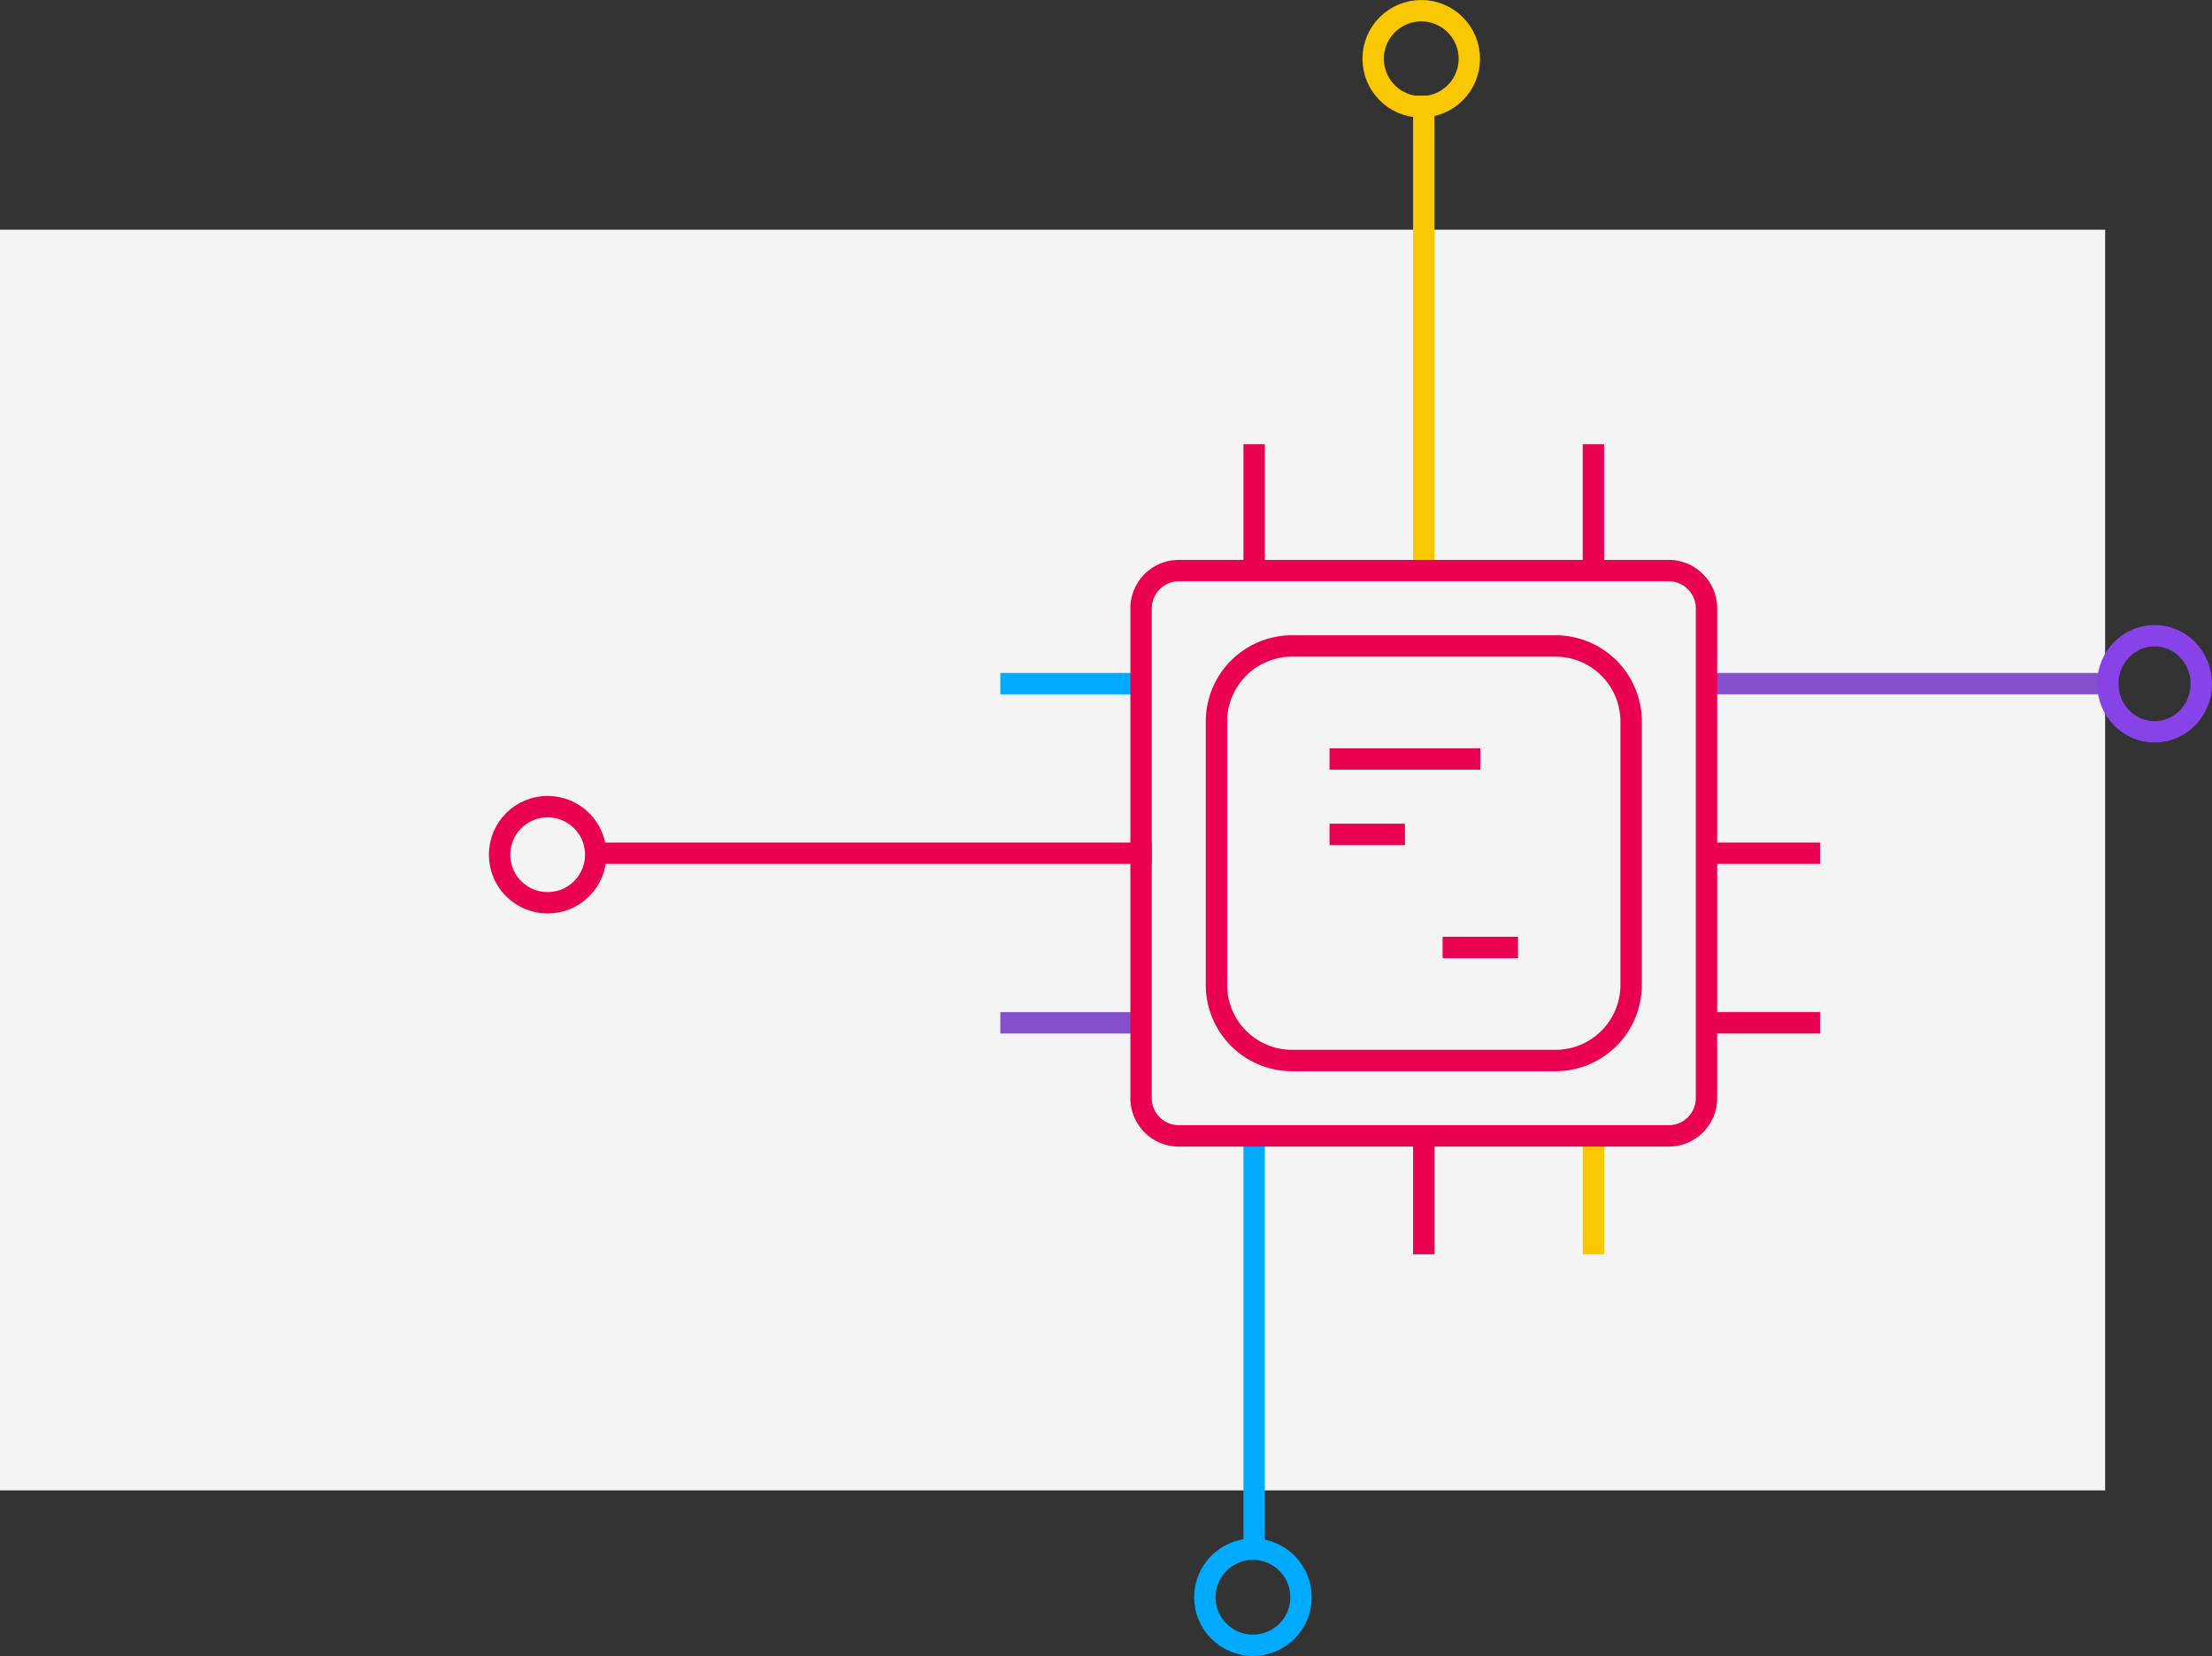 <svg xmlns="http://www.w3.org/2000/svg" width="828" height="620"><rect width="100%" height="100%" fill="#333333" stroke="none"/><g data-name="Group 1208"><path data-name="Rectangle 520" fill="#f4f4f4" d="M0 86h788v472H0z"/><path data-name="Line 214" fill="none" stroke="#fac800" stroke-linejoin="round" stroke-width="8" d="M532.95 35.809v177.813"/><path data-name="Line 217" fill="none" stroke="#e90050" stroke-linejoin="round" stroke-width="8" d="M469.453 166.318v47.305"/><path data-name="Line 215" fill="none" stroke="#e90050" stroke-linejoin="round" stroke-width="8" d="M596.445 166.318v47.305"/><path data-name="Line 218" fill="none" stroke="#e90050" stroke-linejoin="round" stroke-width="8" d="M220.784 319.448h210.34"/><path data-name="Line 223" fill="none" stroke="#8450ce" stroke-linejoin="round" stroke-width="8" d="M374.438 382.944h52.686"/><path data-name="Line 219" fill="none" stroke="#0af" stroke-linejoin="round" stroke-width="8" d="M374.438 255.952h52.686"/><path data-name="Line 226" fill="none" stroke="#e90050" stroke-linejoin="round" stroke-width="8" d="M532.95 469.589v-44.315"/><path data-name="Line 227" fill="none" stroke="#fac800" stroke-linejoin="round" stroke-width="8" d="M596.445 469.589v-44.315"/><path data-name="Line 228" fill="none" stroke="#0af" stroke-linejoin="round" stroke-width="8" d="M469.454 581.126V425.275"/><path data-name="Line 220" fill="none" stroke="#e90050" stroke-linejoin="round" stroke-width="8" d="M681.275 319.448h-42.499"/><path data-name="Line 216" fill="none" stroke="#8450ce" stroke-linejoin="round" stroke-width="8" d="M792.308 255.952H635.776"/><path data-name="Line 224" fill="none" stroke="#e90050" stroke-linejoin="round" stroke-width="8" d="M681.275 382.944h-42.499"/><path data-name="Path 1018" d="M610.556 368.834a28.3 28.3 0 0 1-28.221 28.221h-98.77a28.311 28.311 0 0 1-28.221-28.221v-98.77a28.31 28.31 0 0 1 28.221-28.221h98.771a28.3 28.3 0 0 1 28.221 28.221z" fill="none" stroke="#e90050" stroke-linejoin="round" stroke-width="8"/><path data-name="Line 221" fill="none" stroke="#e90050" stroke-linejoin="round" stroke-width="8" d="M497.674 284.172h56.441"/><path data-name="Line 222" fill="none" stroke="#e90050" stroke-linejoin="round" stroke-width="8" d="M497.674 312.393h28.22"/><path data-name="Line 225" fill="none" stroke="#e90050" stroke-linejoin="round" stroke-width="8" d="M540.005 354.724h28.221"/><path data-name="Path 1019" d="M638.776 411.164a14.146 14.146 0 0 1-14.11 14.11H441.233a14.155 14.155 0 0 1-14.11-14.11V227.732a14.155 14.155 0 0 1 14.11-14.11h183.432a14.146 14.146 0 0 1 14.11 14.11z" fill="none" stroke="#e90050" stroke-linejoin="round" stroke-width="8"/><g data-name="Ellipse 268" transform="translate(510)" fill="none" stroke="#fac800" stroke-width="8"><circle cx="22" cy="22" r="22" stroke="none"/><circle cx="22" cy="22" r="18"/></g><g data-name="Ellipse 269" transform="translate(785 234)" fill="none" stroke="#8743e8" stroke-width="8"><ellipse cx="21.5" cy="22" rx="21.5" ry="22" stroke="none"/><ellipse cx="21.5" cy="22" rx="17.5" ry="18"/></g><g data-name="Ellipse 270" transform="translate(183 298)" fill="none" stroke="#e90050" stroke-width="8"><circle cx="22" cy="22" r="22" stroke="none"/><circle cx="22" cy="22" r="18"/></g><g data-name="Ellipse 271" transform="translate(447 576)" fill="none" stroke="#0af" stroke-width="8"><circle cx="22" cy="22" r="22" stroke="none"/><circle cx="22" cy="22" r="18"/></g></g></svg>